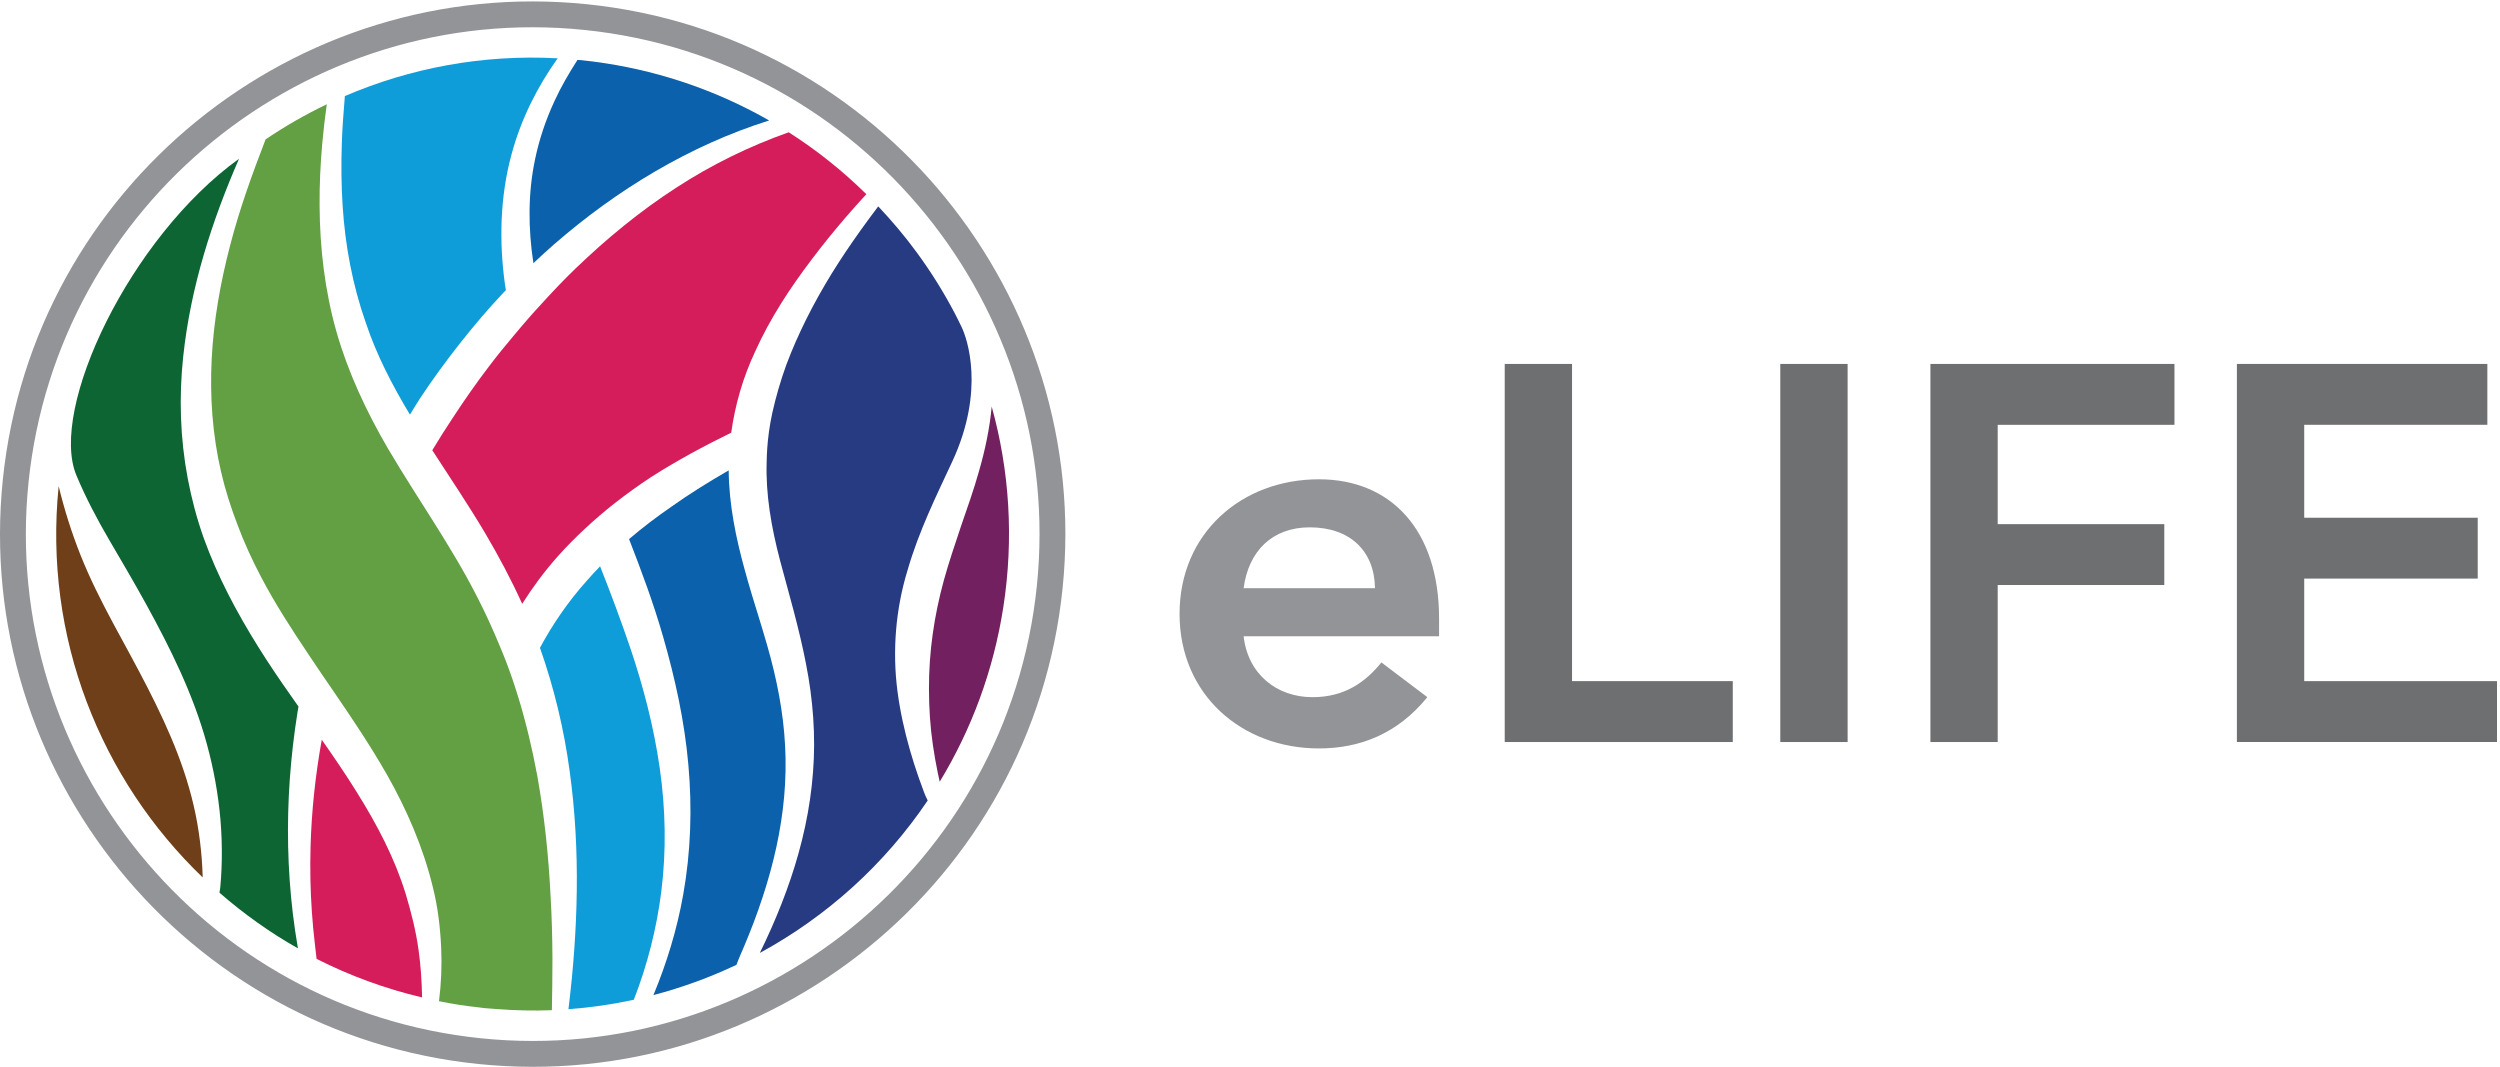 <?xml version="1.0" encoding="UTF-8" standalone="no"?>
<!DOCTYPE svg PUBLIC "-//W3C//DTD SVG 1.1//EN" "http://www.w3.org/Graphics/SVG/1.1/DTD/svg11.dtd">
<svg width="100%" height="100%" viewBox="0 0 3242 1384" version="1.1" xmlns="http://www.w3.org/2000/svg" xmlns:xlink="http://www.w3.org/1999/xlink" xml:space="preserve" style="fill-rule:evenodd;clip-rule:evenodd;stroke-linejoin:round;stroke-miterlimit:1.414;">
    <g transform="matrix(4.167,0,0,4.167,0,0)">
        <clipPath id="_clip1">
            <rect x="0.06" y="0.445" width="777.026" height="331.555"/>
        </clipPath>
        <g clip-path="url(#_clip1)">
            <path d="M205.319,239.035C203.484,226.313 200.264,213.793 196.106,201.526C193.218,193.056 190.084,184.631 186.751,176.235C185.253,177.786 183.788,179.363 182.383,180.994C176.775,187.289 172.016,194.219 168.037,201.6C172.437,214.057 175.528,226.938 177.272,239.916C180.719,264.72 179.879,289.657 176.908,314.07C183.813,313.56 190.603,312.571 197.249,311.131C201.485,300.272 204.347,288.934 205.803,277.478C207.404,264.69 207.143,251.751 205.319,239.035" style="fill:rgb(15,157,217);fill-rule:nonzero;"/>
            <path d="M234.662,286.787C236.558,281.736 238.261,276.624 239.677,271.452C242.535,261.121 244.267,250.547 244.466,240C244.68,229.444 243.291,218.988 240.815,208.673C238.372,198.334 234.688,188.154 231.768,177.35C229.054,167.547 226.868,157.092 226.773,146.38C220.603,149.943 214.578,153.667 208.854,157.749C204.305,160.879 199.925,164.216 195.765,167.768C199.656,177.762 203.431,187.875 206.408,198.31C210.121,211.222 213.049,224.496 214.224,238.012C215.443,251.508 214.99,265.198 212.601,278.516C210.686,289.249 207.503,299.687 203.354,309.673C212.3,307.329 220.943,304.17 229.197,300.256C229.916,298.224 230.847,296.283 231.652,294.314C232.707,291.822 233.701,289.311 234.662,286.787" style="fill:rgb(11,97,172);fill-rule:nonzero;"/>
            <path d="M304.682,146.607C303.013,152.576 300.929,158.301 299.011,163.939C297.128,169.592 295.251,175.096 293.725,180.622C290.713,191.661 289.062,202.827 289.101,214.391C289.104,220.16 289.47,226.009 290.317,231.835C290.739,234.75 291.254,237.66 291.85,240.564C292.037,241.478 292.243,242.378 292.444,243.279C302.292,227.073 309.189,208.721 312.257,188.851C315.523,167.695 314.194,146.546 308.622,126.521C308.004,133.351 306.547,140.135 304.682,146.607" style="fill:rgb(115,32,96);fill-rule:nonzero;"/>
            <path d="M106.615,63.878C107.403,76.404 109.72,88.729 113.815,100.368C117.173,110.467 122.052,119.843 127.576,129.036C128.625,127.336 129.649,125.621 130.736,123.944C134.62,118.063 138.791,112.374 143.15,106.836C147.529,101.315 152.069,95.912 156.935,90.806C157.098,90.636 157.271,90.478 157.435,90.308C157.358,89.809 157.267,89.317 157.196,88.817C155.268,75.293 155.587,61.149 159.251,47.827C162.16,37.085 167.204,27.034 173.548,18.145C150.188,16.874 127.665,21.169 107.322,29.896C106.919,34.945 106.5,39.954 106.37,44.99C106.164,51.307 106.209,57.615 106.615,63.878" style="fill:rgb(15,157,217);fill-rule:nonzero;"/>
            <path d="M166.517,49.581C164.275,60.207 164.362,71.143 165.996,81.907C168.048,79.983 170.109,78.066 172.231,76.214C191.822,59.121 214.588,45.288 239.36,37.487C223.799,28.593 206.599,22.504 188.354,19.687C185.852,19.301 183.309,18.972 180.799,18.714C180.439,18.677 180.083,18.664 179.727,18.631C177.032,22.829 174.546,27.092 172.502,31.573C169.818,37.359 167.803,43.406 166.517,49.581" style="fill:rgb(11,97,172);fill-rule:nonzero;"/>
            <path d="M126.305,278.359C122.877,267.124 117.364,256.642 111.053,246.56C107.63,241.033 103.925,235.623 100.137,230.21C98.158,241.196 96.956,252.339 96.647,263.527C96.457,270.308 96.591,277.104 97.061,283.885C97.297,287.275 97.613,290.661 98.018,294.038C98.193,295.468 98.382,296.936 98.526,298.415C108.871,303.659 119.868,307.693 131.356,310.412C131.267,305.389 130.938,300.445 130.246,295.538C129.426,289.681 127.985,283.968 126.305,278.359" style="fill:rgb(214,29,91);fill-rule:nonzero;"/>
            <path d="M245.446,41.164C233.162,45.524 221.463,51.247 210.578,58.327C199.219,65.646 188.762,74.276 179.045,83.623C175.422,87.117 171.96,90.773 168.578,94.496C167.426,95.763 166.25,97.007 165.127,98.295C163.448,100.209 161.805,102.153 160.165,104.099C157.46,107.309 154.801,110.553 152.267,113.898C148.173,119.256 144.325,124.798 140.639,130.443C138.527,133.619 136.501,136.856 134.53,140.122C140.005,148.586 145.735,157.074 151.04,166.017C155.196,173.07 159.094,180.375 162.509,187.916C165.79,182.729 169.458,177.791 173.521,173.206C176.213,170.185 179.057,167.322 182,164.578C185.012,161.77 188.133,159.093 191.357,156.562C195.008,153.697 198.771,150.999 202.618,148.472C210.708,143.309 219.086,138.8 227.56,134.658C228.771,125.916 231.256,117.397 234.925,109.585C239.623,99.117 245.854,89.654 252.583,80.774C255.934,76.317 259.442,72.008 263.044,67.804C265.201,65.32 267.375,62.841 269.614,60.436C262.217,53.139 254.118,46.697 245.446,41.164" style="fill:rgb(214,29,91);fill-rule:nonzero;"/>
            <path d="M296.348,143.647C306.696,121.381 300.922,105.204 299.261,101.778C298.495,100.2 297.731,98.624 296.908,97.072C293.534,90.702 289.678,84.531 285.341,78.609C281.613,73.518 277.576,68.742 273.311,64.227C271.479,66.674 269.649,69.111 267.878,71.601C264.73,76.018 261.689,80.492 258.863,85.078C253.229,94.255 248.345,103.805 244.685,113.599C242.902,118.514 241.474,123.493 240.345,128.484C240.33,128.56 240.318,128.635 240.302,128.711C239.523,132.353 239.003,136.028 238.757,139.715C238.669,141.021 238.614,142.33 238.596,143.638C238.249,153.802 240.034,164.052 242.755,174.414C245.511,184.759 248.674,195.421 250.817,206.51C253.012,217.574 253.918,229.087 253.009,240.413C252.152,251.744 249.664,262.829 246.083,273.412C244.303,278.713 242.244,283.895 240,288.976C238.868,291.51 237.705,294.028 236.482,296.514C236.474,296.53 236.464,296.547 236.457,296.564C257.328,285.224 275.324,268.978 288.71,249.113C288.252,248.278 287.896,247.402 287.555,246.518C287.017,245.113 286.48,243.634 285.977,242.196C284.959,239.297 284.019,236.361 283.167,233.384C281.474,227.435 280.099,221.329 279.297,215.079C277.667,202.601 278.736,189.476 282.452,177.407C285.965,165.238 291.418,154.252 296.348,143.647" style="fill:rgb(38,59,130);fill-rule:nonzero;"/>
            <path d="M171.925,298.069C171.888,291.71 171.723,285.366 171.352,279.046C170.733,266.403 169.42,253.849 167.222,241.517C165.663,233.118 163.707,224.82 161.208,216.713C160.045,212.941 158.778,209.206 157.358,205.528C156.756,203.935 156.076,202.374 155.428,200.8C151.356,190.902 146.482,181.338 140.865,172.072C136.798,165.218 132.407,158.446 128.052,151.539C125.69,147.793 123.344,144.008 121.064,140.131C120.93,139.9 120.786,139.674 120.648,139.442C114.093,128.168 108.352,116.025 104.705,103.235C101.074,90.431 99.55,77.193 99.459,64.132C99.401,57.593 99.719,51.082 100.291,44.616C100.676,40.547 101.122,36.481 101.698,32.447C95.078,35.622 88.716,39.272 82.657,43.372C78.46,54.247 74.505,65.177 71.616,76.377C68.576,88.011 66.479,99.851 65.88,111.696C65.275,123.53 66.138,135.345 68.774,146.732C70.079,152.431 71.869,157.998 73.966,163.457C76.02,168.933 78.469,174.278 81.219,179.503C85.588,187.861 90.777,195.855 96.145,203.864C97.5,205.889 98.866,207.916 100.236,209.948C101.316,211.523 102.402,213.11 103.489,214.693C109.31,223.187 115.142,231.837 120.385,241.014C126.561,251.903 131.697,263.679 134.699,276.059C136.259,282.23 136.998,288.588 137.295,294.897C137.551,300.487 137.31,306.104 136.619,311.584C138.767,312.011 140.922,312.409 143.098,312.746C145.114,313.058 147.152,313.299 149.179,313.528C149.672,313.584 150.167,313.667 150.658,313.72C151.881,313.845 153.097,313.911 154.316,314.007C160.181,314.465 166,314.604 171.749,314.384C171.848,308.932 171.925,303.494 171.925,298.069" style="fill:rgb(98,160,67);fill-rule:nonzero;"/>
            <path d="M92.716,295.138L92.717,295.138C92.702,295.055 92.708,295.096 92.716,295.138" style="fill:rgb(13,101,52);fill-rule:nonzero;"/>
            <path d="M92.717,295.138L92.716,295.138C92.723,295.181 92.731,295.224 92.717,295.138" style="fill:rgb(13,101,52);fill-rule:nonzero;"/>
            <path d="M61.398,256.222C60.097,248.815 57.972,241.598 55.29,234.602C49.926,220.587 42.475,207.424 35.119,193.8C31.464,186.977 27.918,179.961 24.992,172.577C22.258,165.69 20.015,158.54 18.257,151.297C13.489,198.455 31.355,242.612 63.082,273.065C63.025,271.195 62.939,269.321 62.797,267.433C62.513,263.666 62.046,259.924 61.398,256.222" style="fill:rgb(110,63,24);fill-rule:nonzero;"/>
            <path d="M182.766,1.326C91.846,-8.041 10.249,58.31 0.882,149.235C-8.485,240.158 57.869,321.751 148.791,331.118C239.716,340.485 321.306,274.135 330.672,183.211C340.04,92.286 273.693,10.695 182.766,1.326ZM181.942,9.327C268.456,18.241 331.585,95.874 322.672,182.386C313.759,268.899 236.127,332.029 149.615,323.115C63.102,314.202 -0.028,236.571 8.884,150.059C17.797,63.546 95.431,0.415 181.942,9.327" style="fill:rgb(146,148,151);fill-rule:nonzero;"/>
            <path d="M427.907,183.058C427.75,171.424 420.104,164.112 407.613,164.112C395.835,164.112 388.529,171.591 387.025,183.058L427.907,183.058ZM387.025,198.016C388.359,209.818 397.325,216.964 408.458,216.964C418.436,216.964 424.916,212.306 429.901,206.157L444.198,216.964C434.892,228.428 423.107,232.918 410.47,232.918C386.371,232.918 367.086,216.13 367.086,191.039C367.086,165.94 386.371,149.158 410.47,149.158C432.737,149.158 447.85,164.782 447.85,192.533L447.85,198.016L387.025,198.016" style="fill:rgb(146,148,151);fill-rule:nonzero;"/>
            <path d="M468.282,113.26L489.23,113.26L489.23,211.972L539.253,211.972L539.253,230.924L468.282,230.924L468.282,113.26" style="fill:rgb(109,111,113);fill-rule:nonzero;"/>
            <rect x="554.039" y="113.26" width="20.955" height="117.664" style="fill:rgb(109,111,113);fill-rule:nonzero;"/>
            <path d="M600.759,113.26L676.705,113.26L676.705,132.211L621.697,132.211L621.697,163.117L673.545,163.117L673.545,182.064L621.697,182.064L621.697,230.924L600.759,230.924L600.759,113.26" style="fill:rgb(109,111,113);fill-rule:nonzero;"/>
            <path d="M696.136,113.26L774.082,113.26L774.082,132.211L717.088,132.211L717.088,161.13L771.086,161.13L771.086,180.07L717.088,180.07L717.088,211.972L777.086,211.972L777.086,230.924L696.136,230.924L696.136,113.26" style="fill:rgb(109,111,113);fill-rule:nonzero;"/>
            <path d="M92.717,295.138C92.128,291.695 91.561,287.914 91.147,284.442C90.315,277.499 89.828,270.509 89.672,263.507C89.363,249.497 90.384,235.445 92.604,221.571C92.694,221.009 92.798,220.449 92.891,219.885C92.124,218.792 91.355,217.706 90.592,216.604C83.503,206.577 76.712,196.061 70.971,184.801C68.106,179.174 65.528,173.357 63.368,167.362C61.246,161.355 59.606,155.161 58.424,148.895C56.051,136.356 55.674,123.518 57.012,111.005C59.295,89.395 65.911,68.882 74.385,49.41C40.398,73.877 15.146,127.294 23.772,147.926C26.693,154.912 30.233,161.612 34.069,168.177C37.913,174.742 41.798,181.341 45.539,188.144C52.986,201.719 60.173,216.093 64.398,231.633C66.523,239.374 67.945,247.32 68.622,255.293C68.952,259.281 69.086,263.278 69.025,267.259C68.996,269.241 68.908,271.243 68.784,273.246L68.548,276.21C68.485,276.745 68.401,277.278 68.297,277.811C75.792,284.351 83.956,290.178 92.716,295.138C92.708,295.096 92.702,295.055 92.717,295.138" style="fill:rgb(13,101,52);fill-rule:nonzero;"/>
        </g>
    </g>
</svg>
